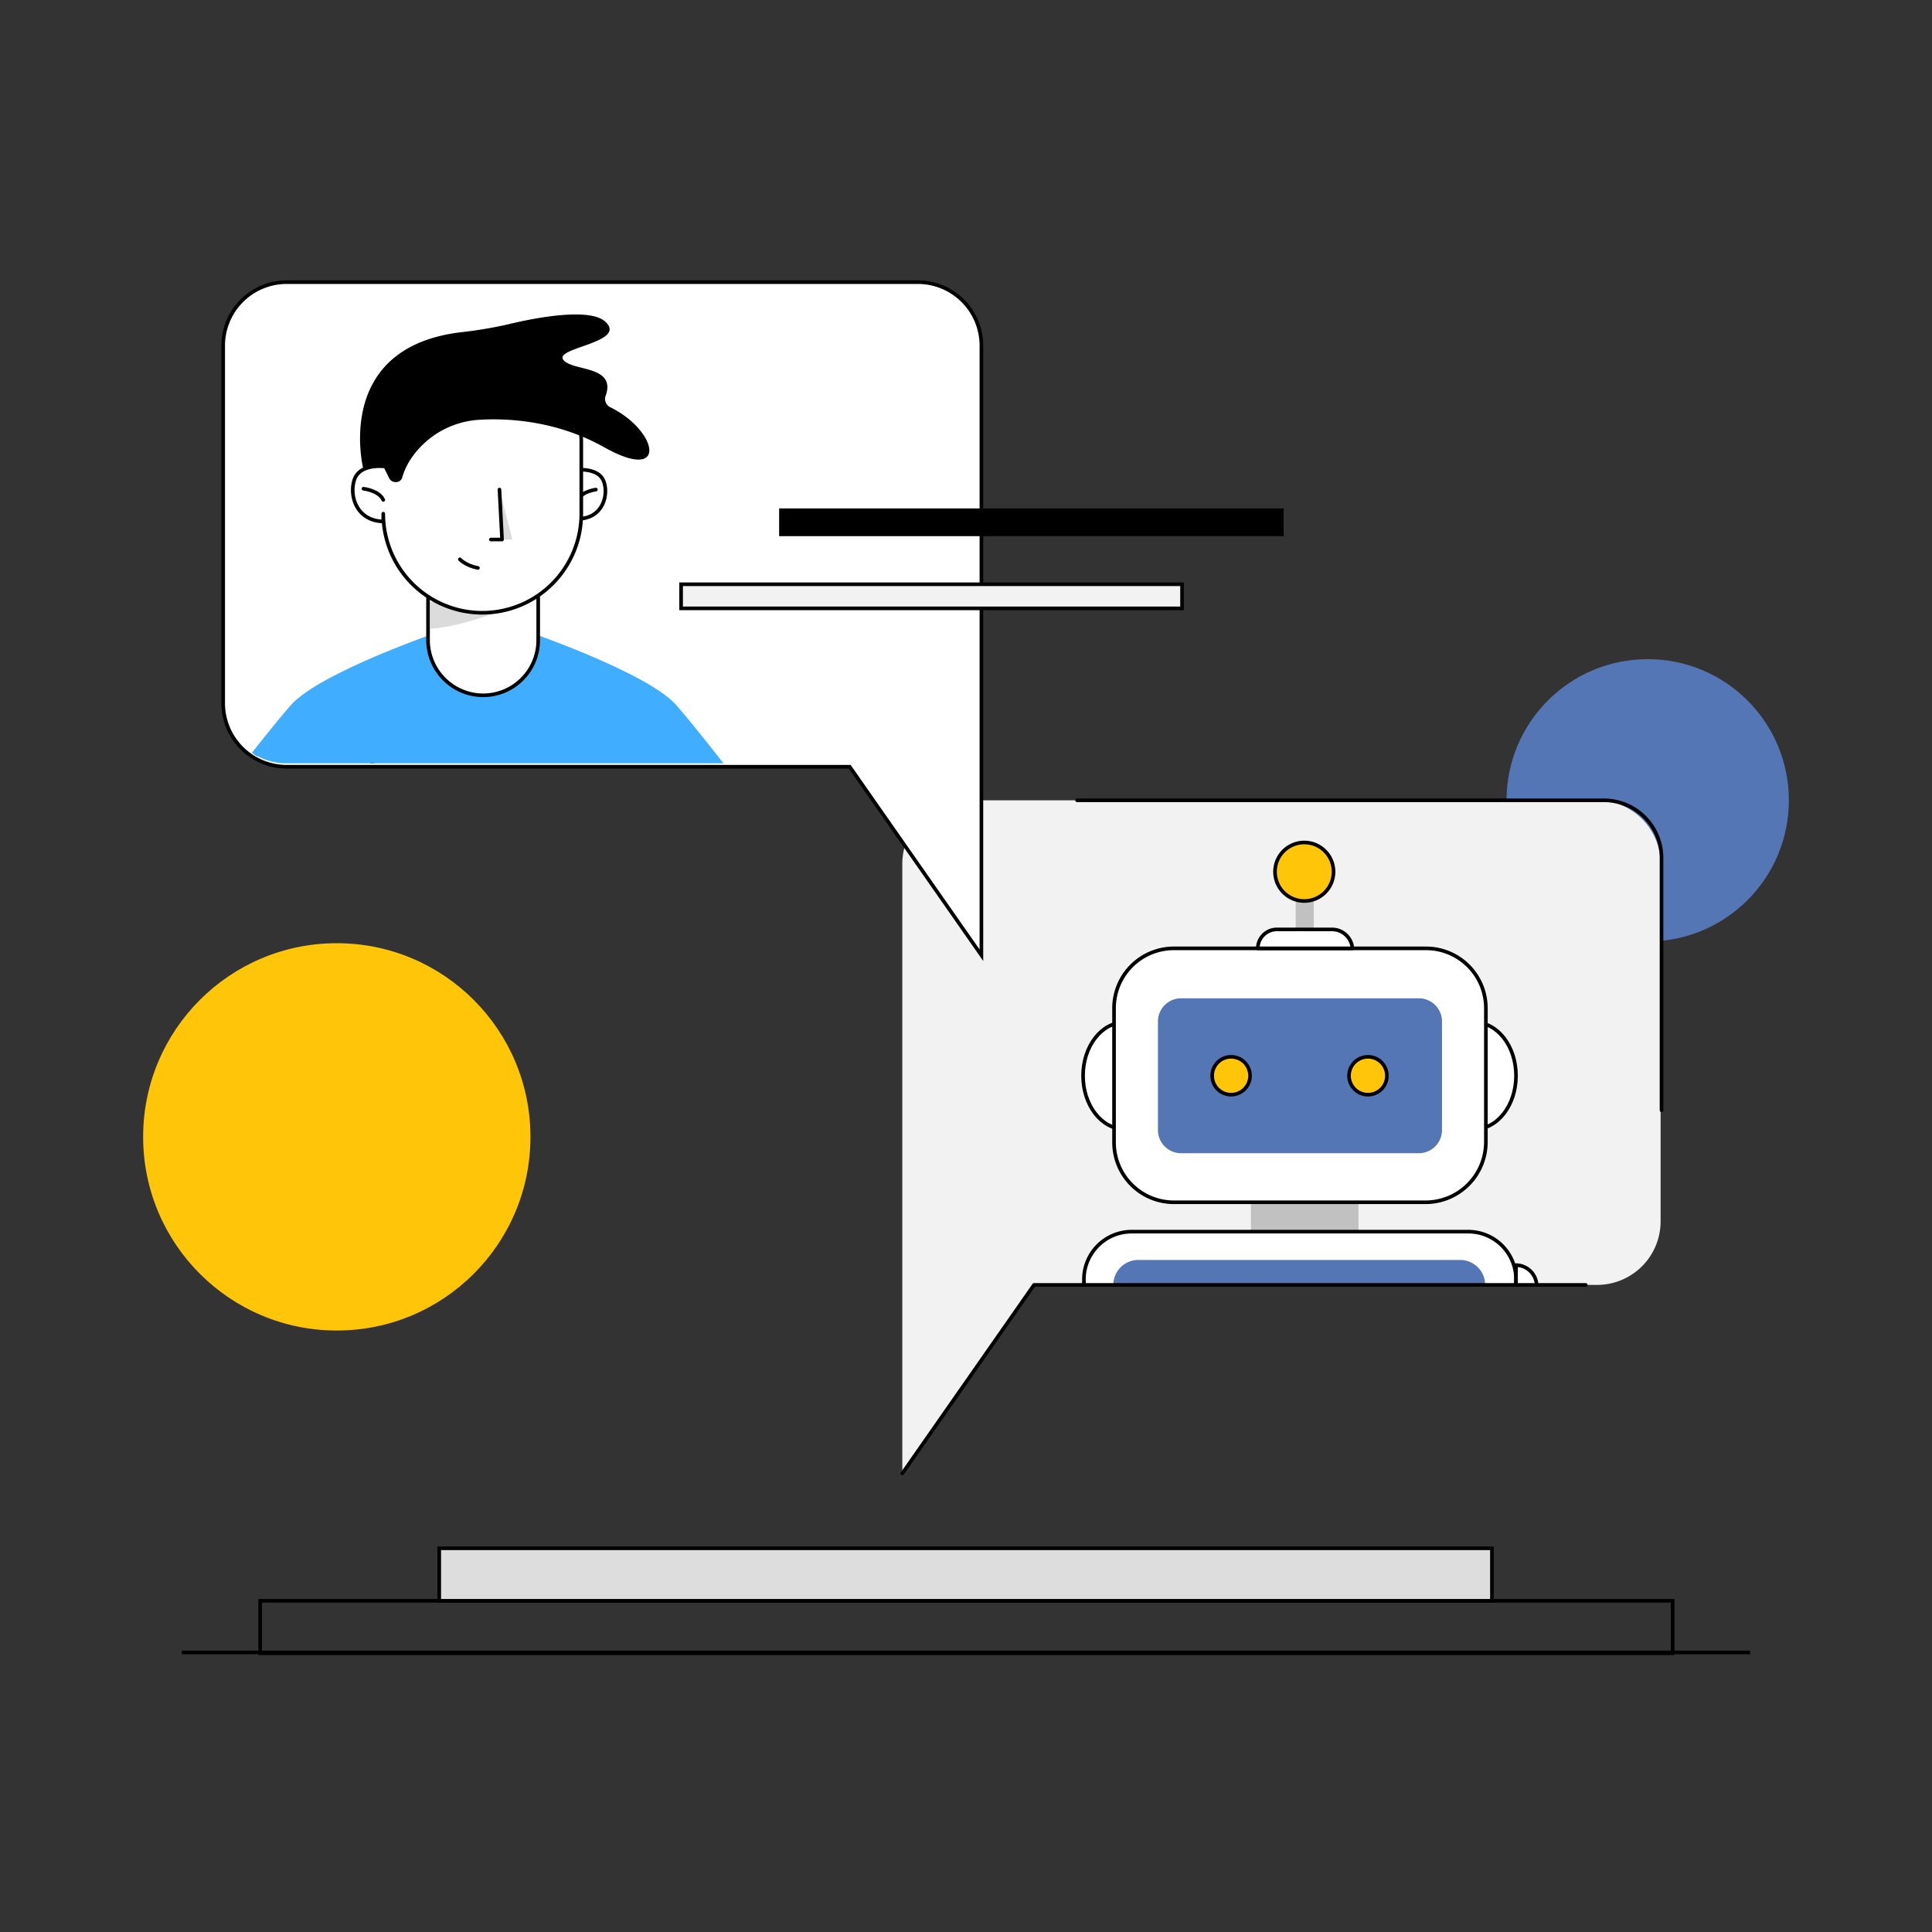 <svg id="图层_1" data-name="图层 1" xmlns="http://www.w3.org/2000/svg" xmlns:xlink="http://www.w3.org/1999/xlink" viewBox="0 0 800 800"><rect x="0" y="0" width="800" height="800" fill="#333333" stroke="none"/><defs><style>.cls-1,.cls-17,.cls-9{fill:none;}.cls-2,.cls-8{fill:#ffc609;}.cls-3{fill:#5576b5;}.cls-16,.cls-4{fill:#f2f2f2;}.cls-5{clip-path:url(#clip-path);}.cls-10,.cls-11,.cls-6{fill:#fff;}.cls-11,.cls-15,.cls-16,.cls-17,.cls-18,.cls-6,.cls-8,.cls-9{stroke:#000;stroke-width:1.5px;}.cls-6,.cls-9{stroke-linecap:round;stroke-linejoin:round;}.cls-7{fill:#c1c1c1;}.cls-11,.cls-15,.cls-16,.cls-17,.cls-18,.cls-8{stroke-miterlimit:10;}.cls-12{clip-path:url(#clip-path-2);}.cls-13{fill:#40adff;}.cls-14{fill:#dbdbdb;}.cls-18{fill:#ddd;}</style><clipPath id="clip-path"><path class="cls-1" d="M400,331.39a26.31,26.31,0,0,0-26.37,26.37V610.1l54.53-78.05H661.25a26.31,26.31,0,0,0,26.37-26.37V357.77a26.31,26.31,0,0,0-26.37-26.38Z"/></clipPath><clipPath id="clip-path-2"><path class="cls-1" d="M380,115.4a26.33,26.33,0,0,1,26.38,26.38V394.12l-54.54-78.06H118.79a26.31,26.31,0,0,1-26.37-26.37V141.78a26.31,26.31,0,0,1,26.37-26.37Z"/></clipPath></defs><circle class="cls-2" cx="139.46" cy="470.75" r="80.19"/><circle class="cls-3" cx="682.28" cy="331.39" r="58.45"/><path class="cls-4" d="M400,331.39a26.31,26.31,0,0,0-26.37,26.37V610.1l54.53-78.05H661.25a26.31,26.31,0,0,0,26.37-26.37V357.77a26.31,26.31,0,0,0-26.37-26.38Z"/><g class="cls-5"><ellipse class="cls-6" cx="465.58" cy="445.44" rx="17.11" ry="22.1"/><ellipse class="cls-6" cx="610.64" cy="445.44" rx="17.11" ry="22.1"/><rect class="cls-7" x="517.97" y="497.84" width="44.55" height="12.12"/><path class="cls-6" d="M590.32,497.84H486.25a24.8,24.8,0,0,1-24.95-24.95V417.64a24.8,24.8,0,0,1,24.95-24.95H590.32a24.8,24.8,0,0,1,24.95,24.95v55.25A25,25,0,0,1,590.32,497.84Z"/><path class="cls-3" d="M587.47,477.52H489.1a9.59,9.59,0,0,1-9.62-9.62V423a9.58,9.58,0,0,1,9.62-9.62h98.37A9.58,9.58,0,0,1,597.1,423V467.9A9.59,9.59,0,0,1,587.47,477.52Z"/><circle class="cls-8" cx="509.77" cy="445.44" r="7.84"/><circle class="cls-8" cx="566.44" cy="445.44" r="7.84"/><rect class="cls-7" x="536.51" y="365.25" width="7.49" height="23.52"/><path class="cls-6" d="M551.83,384.85H528.66a7.92,7.92,0,0,0-7.84,7.84H560A8.49,8.49,0,0,0,551.83,384.85Z"/><circle class="cls-8" cx="540.07" cy="360.97" r="12.12"/><path class="cls-6" d="M608.14,661.07H468.43a19.78,19.78,0,0,1-19.6-19.6V529.56A19.78,19.78,0,0,1,468.43,510H608.14a19.78,19.78,0,0,1,19.61,19.61V641.47A19.54,19.54,0,0,1,608.14,661.07Z"/><path class="cls-3" d="M604.58,596.92H471.28A10.35,10.35,0,0,1,461,586.58V532.05a10.34,10.34,0,0,1,10.33-10.33h133.3a10.35,10.35,0,0,1,10.34,10.33v54.53A10.35,10.35,0,0,1,604.58,596.92Z"/><path class="cls-4" d="M604.94,650.74H471.64A10.35,10.35,0,0,1,461.3,640.4v-11A10.35,10.35,0,0,1,471.64,619h133.3a10.34,10.34,0,0,1,10.33,10.33v11A10.35,10.35,0,0,1,604.94,650.74Z"/><path class="cls-6" d="M627.75,554.86h0v-31h0a8.67,8.67,0,0,1,8.55,8.56v13.9A8.67,8.67,0,0,1,627.75,554.86Z"/><path class="cls-6" d="M636.3,532.41s68.43,1.07,68.43,89.1H690.12s3.56-66.65-53.82-75.2v-13.9Z"/><line class="cls-9" x1="648.06" y1="548.8" x2="651.63" y2="534.9"/><line class="cls-9" x1="661.25" y1="555.22" x2="669.09" y2="543.1"/><line class="cls-9" x1="671.94" y1="564.84" x2="683.35" y2="554.86"/><line class="cls-9" x1="680.14" y1="576.96" x2="693.68" y2="569.83"/><line class="cls-9" x1="685.84" y1="590.86" x2="700.81" y2="588.01"/><line class="cls-9" x1="689.05" y1="605.83" x2="704.02" y2="605.83"/><path class="cls-8" d="M694.75,593.35h0a11.87,11.87,0,0,1,11.77,11.77v16H683v-16A11.87,11.87,0,0,1,694.75,593.35Z"/><path class="cls-3" d="M698.32,611.17v5.35a17,17,0,0,1,11.4,15.68,16.46,16.46,0,0,1-11.4,15.68v5.35a22.14,22.14,0,0,0,16.75-21.38C714.71,622.22,707.58,613.67,698.32,611.17Z"/><path class="cls-3" d="M691.55,611.17v5.35a17,17,0,0,0-11.41,15.68,16.46,16.46,0,0,0,11.41,15.68v5.35a22.14,22.14,0,0,1-16.76-21.38C674.79,622.22,681.92,613.67,691.55,611.17Z"/><circle class="cls-6" cx="694.75" cy="622.58" r="11.76"/><circle class="cls-3" cx="694.75" cy="622.58" r="6.42"/><path class="cls-10" d="M467.36,613.31a5,5,0,0,1,0-10h141.5a5,5,0,0,1,0,10Z"/><path d="M608.5,605.83a2.5,2.5,0,1,1,0,5H467a2.5,2.5,0,1,1,0-5H608.5m0-5.35H467a7.84,7.84,0,1,0,0,15.68H608.5a7.9,7.9,0,0,0,7.84-7.84,7.69,7.69,0,0,0-7.84-7.84Z"/></g><polyline class="cls-9" points="373.63 610.11 428.16 532.05 656.62 532.05"/><path class="cls-9" d="M446,331.39H664.1A23.88,23.88,0,0,1,688,355.27V459.7"/><path class="cls-11" d="M380,116.83a26.32,26.32,0,0,1,26.38,26.37V395.54l-54.54-78.05H118.79a26.31,26.31,0,0,1-26.37-26.37V143.21a26.31,26.31,0,0,1,26.37-26.38Z"/><g class="cls-12"><path class="cls-6" d="M239.61,194.53s8.2-.71,10.34,4.63,0,15.33-10.34,15.68Z"/><path class="cls-6" d="M246.74,202.73s-5.7.71-7.13,3.92"/><path class="cls-6" d="M40,444h0a24,24,0,0,1-5.34-33.51L111,305.73a24,24,0,0,1,33.5-5.35h0a24,24,0,0,1,5.35,33.51L73.53,438.67A24,24,0,0,1,40,444Z"/><path class="cls-13" d="M279.89,291.83c-12.12-13.55-62.37-30.65-62.37-30.65l-34.58.71v-.71s-50.25,17.1-62.37,30.65S61.41,367,61.41,367l43.84,37.78,13.18-20,1.07,64.51H280.6l1.07-64.51,13.19,20L338.7,367C339.05,367,292,305.37,279.89,291.83Z"/><line class="cls-9" x1="281.67" y1="381.65" x2="281.67" y2="347.07"/><path class="cls-10" d="M199.34,285.06c-10.69,0-19.6-9.27-19.6-20V248a3,3,0,0,1,2.49-2.85l34.93-.36a2.44,2.44,0,0,1,2.5,2.5v17.46a19.85,19.85,0,0,1-19.61,20h-.35Z"/><path d="M217.52,247.63V265.1a17.42,17.42,0,0,1-17.11,17.46h-.71a17.19,17.19,0,0,1-17.11-17.46V248l34.93-.36"/><path class="cls-6" d="M217.52,242.29h0l-34.93.35a5.49,5.49,0,0,0-5.35,5.35V265.1a22.9,22.9,0,0,0,22.46,22.81h.71a22.83,22.83,0,0,0,22.45-22.46V248a5.55,5.55,0,0,0-5.34-5.7Z"/><path class="cls-14" d="M212.81,250.66s-20,8.91-34.57,9.63V249.24Z"/><path class="cls-6" d="M199.7,142.49h0a41,41,0,0,0-41,41v9.62s-9.27-1.07-11.76,5,0,17.47,11.76,17.82v-3.2a41,41,0,0,0,41,41h0a41,41,0,0,0,41-41V183.12C240.68,161,222.15,142.49,199.7,142.49Z"/><path class="cls-6" d="M197.91,235.16s-4.63-.71-7.48-3.56"/><path class="cls-6" d="M150.51,202.37s6.42.71,8.2,4.63"/><polygon class="cls-14" points="203.26 223.4 207.89 223.4 206.82 202.72 212.17 223.4 203.26 223.4"/><polyline class="cls-9" points="206.82 202.72 207.89 223.4 203.26 223.4"/><path d="M252.45,168.51a3.86,3.86,0,0,1-1.79-4.28h0c5-13.18-13.9-10.33-17.46-15.32s26.73-7.13,17.46-15.68c-6.06-5.71-27.08-2.14-40.27,1.07a175.33,175.33,0,0,1-18.89,3.2c-54.18,6.06-41,57-41,57l8.2-1.43,2.49,5c1.07,2.14,4.64,2.14,5.35-.35a28.54,28.54,0,0,1,3.92-8.2,36.72,36.72,0,0,1,27.8-15.68c11-.72,31.72,0,52,11.4C277,200.23,272.4,178.13,252.45,168.51Z"/><line class="cls-9" x1="120.93" y1="381.65" x2="143.38" y2="347.07"/><path class="cls-6" d="M259.93,344.93c0-5.34-6.77-4.63-21-4.27-9.62.35-27.44,7.13-38.13,11.4-7.13,2.85-14.26,5.35-21.39,7.84L45,402.67a24,24,0,0,0-13.9,31h0a24,24,0,0,0,31,13.9l126.17-56.67a69.7,69.7,0,0,1,29.23-6.41c12.47,0,28.87-.72,31.72-2.5,5.34-3.56.35-10,.35-10,4.28-5.7-.71-10.69-.71-10.69,5-6.06-1.07-10.69-1.07-10.69S259.93,351.35,259.93,344.93Z"/><line class="cls-9" x1="247.1" y1="350.64" x2="239.26" y2="350.64"/><line class="cls-9" x1="248.52" y1="361.33" x2="239.26" y2="361.33"/><line class="cls-9" x1="249.24" y1="372.02" x2="239.26" y2="372.02"/></g><rect class="cls-15" x="323.37" y="211.28" width="207.43" height="9.98"/><rect class="cls-16" x="282.03" y="241.93" width="207.43" height="9.98"/><line class="cls-17" x1="75.31" y1="684.24" x2="724.69" y2="684.24"/><rect class="cls-17" x="107.74" y="662.85" width="584.87" height="21.74"/><rect class="cls-18" x="181.88" y="641.11" width="435.89" height="21.74"/></svg>